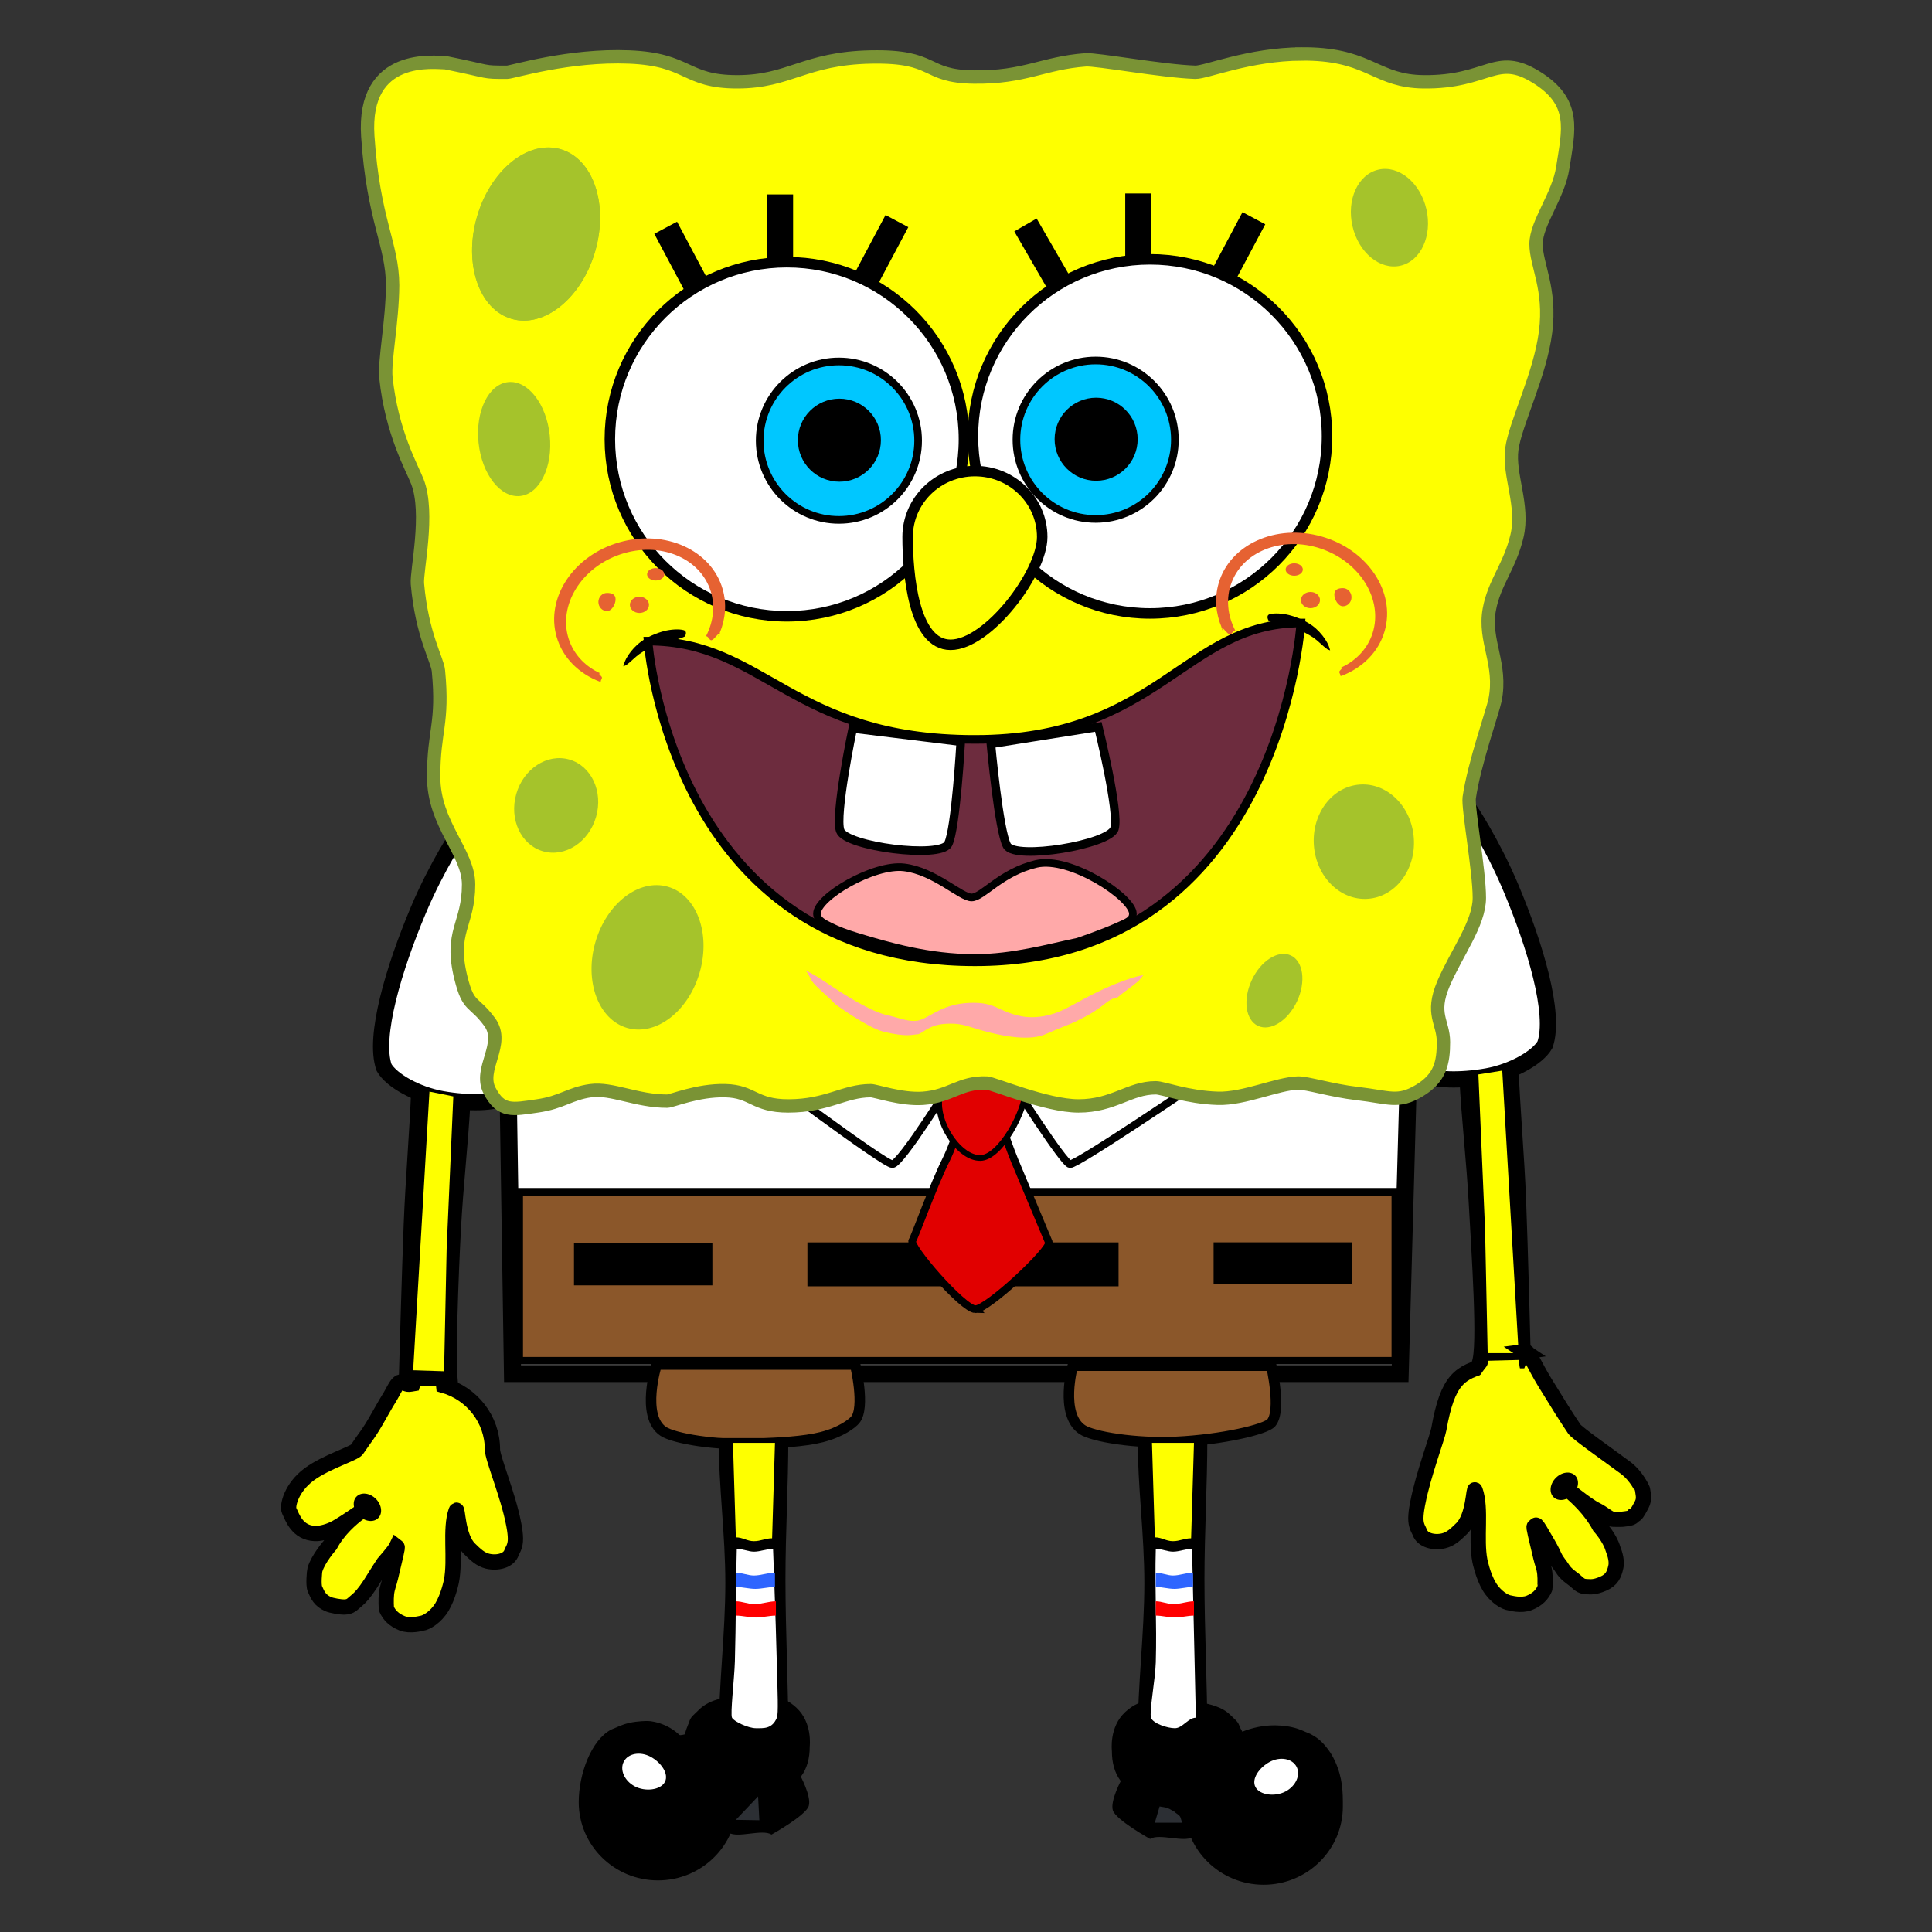 <?xml version="1.0" encoding="UTF-8" standalone="no"?>
<!-- Created with Inkscape (http://www.inkscape.org/) -->

<svg
   xmlns:dc="http://purl.org/dc/elements/1.1/"
   xmlns:cc="http://creativecommons.org/ns#"
   xmlns:rdf="http://www.w3.org/1999/02/22-rdf-syntax-ns#"
   xmlns:svg="http://www.w3.org/2000/svg"
   xmlns="http://www.w3.org/2000/svg"
   xmlns:sodipodi="http://sodipodi.sourceforge.net/DTD/sodipodi-0.dtd"
   xmlns:inkscape="http://www.inkscape.org/namespaces/inkscape"
   width="512"
   height="512"
   viewBox="0 0 512 512"
   id="svg2"
   version="1.1"
   inkscape:version="0.92.2 2405546, 2018-03-11"
   sodipodi:docname="spongebob.svg">
  <rect x="0" y="0" width="512" height="512" fill="#333333" stroke="none"/>
  <title
     id="title6011">SpongeBob</title>
  <defs
     id="defs4" />
  <sodipodi:namedview
     id="base"
     pagecolor="#ffffff"
     bordercolor="#666666"
     borderopacity="1.0"
     inkscape:pageopacity="0.0"
     inkscape:pageshadow="2"
     inkscape:zoom="4.5323727"
     inkscape:cx="353.96011"
     inkscape:cy="316.16972"
     inkscape:document-units="px"
     inkscape:current-layer="layer1"
     showgrid="false"
     units="px"
     inkscape:showpageshadow="false"
     inkscape:window-width="1920"
     inkscape:window-height="994"
     inkscape:window-x="0"
     inkscape:window-y="21"
     inkscape:window-maximized="1" />
  <g
     inkscape:label="Livello 1"
     inkscape:groupmode="layer"
     id="layer1"
     transform="translate(0,-540.362)">
    <path
       style="fill:#000000;stroke-width:0.253"
       inkscape:connector-curvature="0"
       d="m 297.19,1012.018 c 0,0 -3.035,5.565 -2.276,8.094 0.759,2.529 9.865,7.588 9.865,7.588 2.479,-1.545 8.903,1.04 11.382,-0.506 3.339,-2.082 2.732,-8.289 6.071,-10.37 z m -0.253,0.253 c 3.093,4.158 8.929,6.576 15.03,6.576 9.29,0 16.082,-3.675 16.082,-12.268 0,-1.373 1.518,-4.141 1.518,-5.944 0,-1.115 -1.012,-2.529 -1.012,-2.529 -0.329,-1.502 -1.313,-2.051 -2.529,-3.288 -3.076,-3.131 -9.862,-3.794 -14.797,-3.794 -4.391,0 -8.521,-1.131 -13.026,3.035 -4.335,4.009 -3.541,10.201 -3.541,10.37 0,2.949 0.66,5.668 2.276,7.841 z m 37.941,27.57 c 11.595,0 20.994,-9.285 20.994,-20.741 0,-3.802 0,-7.335 -2.023,-11.888 -0.807,-1.814 -1.697,-3.033 -2.529,-4.047 -1.255,-1.533 -2.497,-2.476 -4.047,-3.288 -1.998,-0.784 -2.59,-1.247 -4.806,-1.771 -2.216,-0.524 -4.763,-0.506 -4.806,-0.506 -11.595,0 -23.776,10.044 -23.776,21.5 0,11.456 9.399,20.741 20.994,20.741 z"
       class="shp1"
       id="Shoe right" />
    <path
       style="fill:#000000;stroke-width:0.253"
       inkscape:connector-curvature="0"
       d="m 187.01,1015.668 c 3.339,2.082 2.732,8.289 6.071,10.37 2.479,1.546 8.903,-1.04 11.382,0.506 0,0 9.106,-5.059 9.865,-7.588 0.759,-2.529 -2.276,-8.094 -2.276,-8.094 z m 27.57,-12.394 c 0,-0.169 0.794,-6.361 -3.541,-10.37 -4.505,-4.166 -8.635,-3.035 -13.026,-3.035 -4.935,0 -9.799,0.554 -12.875,3.685 -1.217,1.237 -2.201,1.786 -2.529,3.288 0,0 -1.416,2.866 -1.416,5.329 0,1.442 0,2.747 0,3.253 0,8.592 6.791,12.268 16.082,12.268 6.101,0 11.936,-2.418 15.03,-6.576 1.616,-2.173 2.276,-4.892 2.276,-7.841 z m -19.223,14.67 c 0,-9.46 -11.23,-12.358 -14.013,-16.297 -2.782,-3.938 -7.742,-5.203 -9.763,-5.203 -0.043,0 -2.59,-0.018 -4.806,0.506 -2.216,0.524 -2.808,0.986 -4.806,1.771 -5.312,2.782 -8.6,11.832 -8.6,19.223 0,11.456 9.399,20.741 20.994,20.741 11.595,0 20.994,-9.285 20.994,-20.741 z"
       class="shp1"
       id="Shoe left" />
    <path
       style="fill:#2c2f34;stroke-width:0.253"
       inkscape:connector-curvature="0"
       d="m 306.043,1023.4 h 7.335 c -0.417,-0.498 -0.341,-1.272 -0.759,-1.771 -0.427,-0.513 -1.09,-0.751 -1.518,-1.265 -0.521,-0.159 -0.997,-0.599 -1.518,-0.759 -0.276,-0.061 -0.483,-0.192 -0.759,-0.253 -0.483,-0.106 -1.035,-0.147 -1.518,-0.253 z"
       class="shp2"
       id="Triangle 5" />
    <path
       style="fill:#ffffff;stroke:#000000;stroke-width:4.553"
       inkscape:connector-curvature="0"
       d="m 134.551,822.223 1.272,82.129 h 235.225 l 2.276,-82.129 z"
       class="shp3"
       id="Rectangle 29" />
    <path
       style="fill:#8b572a;stroke:#000000;stroke-width:2.024"
       inkscape:connector-curvature="0"
       d="m 137.586,856.208 v 44.77 h 232.197 v -44.77 z"
       class="shp4"
       id="Rectangle 30" />
    <path
       style="fill:#ffffff;stroke:#000000;stroke-width:2.024"
       inkscape:connector-curvature="0"
       d="m 199.303,822.567 c 0,0 34.905,26.306 37.182,26.306 2.276,0 16.188,-22.511 16.188,-22.511 z"
       class="shp5"
       id="Triangle 2" />
    <path
       style="fill:#000000;stroke-width:0.253"
       inkscape:connector-curvature="0"
       d="m 213.973,869.614 v 11.635 h 82.458 v -11.635 z"
       class="shp1"
       id="Rectangle 31" />
    <path
       style="fill:#e10000;stroke:#000000;stroke-width:2.024"
       inkscape:connector-curvature="0"
       d="m 258.49,887.319 c 3.288,0 20.235,-15.935 19.476,-17.706 -0.205,-0.478 -6.576,-15.682 -9.106,-21.753 -2.529,-6.071 -5.747,-17.706 -8.883,-17.706 -3.652,0 -6.04,11.129 -9.328,17.706 -3.288,6.576 -8.448,20.842 -8.853,21.247 -1.265,1.265 13.406,18.212 16.694,18.212 z"
       class="shp6"
       id="Triangle 3" />
    <path
       style="fill:#ffffff;stroke:#000000;stroke-width:4.3"
       inkscape:connector-curvature="0"
       d="m 363.543,776.234 c 0,0 10.287,45.827 14.334,48.863 2.077,1.558 9.179,1.755 16.188,0.506 6.642,-1.184 13.368,-4.889 15.361,-8.372 2.891,-8.165 -2.653,-26.432 -9.037,-41.596 -5.018,-11.918 -11.129,-20.994 -11.129,-20.994 z"
       class="shp7"
       id="Rectangle 36" />
    <path
       style="fill:#ffffff;stroke:#000000;stroke-width:2.024"
       inkscape:connector-curvature="0"
       d="m 268.355,827.373 c 0,0 13.461,21.247 15.204,21.5 1.743,0.253 34.905,-22.259 34.905,-22.259 z"
       class="shp5"
       id="Triangle 1" />
    <path
       style="fill:#e10000;stroke:#000000;stroke-width:1.518"
       inkscape:connector-curvature="0"
       d="m 259.755,847.241 c 5.312,0 12.141,-12.5 12.141,-18.717 0,-6.217 -8.22,-9.106 -12.9,-9.106 -4.679,0 -10.118,7.188 -10.118,13.406 0,6.217 5.565,14.417 10.876,14.417 z"
       class="shp8"
       id="Oval 27" />
    <path
       style="fill:#ffffff;stroke:#000000;stroke-width:4.3"
       inkscape:connector-curvature="0"
       d="m 121.949,760.676 c 0,0 -6.111,9.075 -11.129,20.994 -6.384,15.161 -11.926,33.431 -9.037,41.596 1.993,3.483 8.719,7.188 15.361,8.372 7.009,1.25 14.111,1.052 16.188,-0.506 4.047,-3.035 14.334,-48.863 14.334,-48.863 z"
       class="shp7"
       id="Rectangle 37" />
    <path
       inkscape:connector-curvature="0"
       id="Rectangle 4"
       d="m 345.027,554.655 c -14.083,0.079 -25.462,4.945 -28.26,4.857 -8.726,-0.273 -26.154,-3.509 -29.088,-3.289 -11.316,0.845 -16.011,4.725 -29.594,4.553 -13.583,-0.172 -9.628,-5.667 -27.318,-5.311 -17.69,0.357 -21.418,6.576 -35.41,6.576 -13.993,0 -12.574,-5.911 -28.582,-6.576 -16.008,-0.665 -31.082,4.047 -32.377,4.047 -6.839,0 -3.743,8e-5 -16.289,-2.529 -2.681,0 -22.113,-2.86 -20.639,19.475 1.475,22.334 6.527,28.582 6.58,39.479 -0.056,9.627 -2.241,20.117 -1.775,24.516 1.538,14.572 6.913,23.872 8.348,27.57 3.255,8.387 -0.301,23.657 0,27.064 1.201,13.557 5.281,20.081 5.564,23.018 1.363,14.127 -1.266,15.682 -1.266,28.076 0,12.647 9.258,19.982 9.258,28.582 0,10.707 -5.119,12.406 -2.023,24.787 2.023,8.094 3.288,5.817 7.588,11.635 4.3,5.818 -3.035,12.395 0,18.213 3.035,5.818 6.08,4.98 12.648,4.047 6.569,-0.933 8.599,-3.288 14.164,-4.047 5.565,-0.759 12.14,2.781 20.234,2.781 1.275,0 8.021,-2.966 15.43,-2.781 7.409,0.185 7.588,4.047 16.693,4.047 10.37,0 14.771,-4.047 21.854,-4.047 1.295,0 8.089,2.418 13.811,2.023 7.335,-0.506 9.883,-4.35 16.947,-4.047 1.692,0.073 15.755,6.07 24.281,6.07 9.359,0 13.444,-4.807 20.488,-4.807 1.965,0 8.251,2.528 16.441,2.783 6.948,0.218 15.785,-3.903 21.246,-4.047 2.421,-0.063 8.854,1.995 15.684,2.781 8.572,0.986 10.801,2.611 16.439,-0.758 5.638,-3.369 6.426,-7.541 6.426,-12.9 0,-5.312 -3.44,-7.336 0,-15.43 3.44,-8.094 9.51,-15.934 9.51,-22.764 0,-7.188 -3.069,-23.852 -2.682,-26.559 1.265,-8.853 6.286,-23.094 6.83,-25.801 1.938,-9.619 -3.035,-15.68 -1.518,-24.027 1.305,-7.183 5.414,-11.383 7.336,-19.477 1.922,-8.094 -2.278,-16.188 -1.367,-23.018 0.911,-6.829 7.506,-19.676 8.955,-31.111 1.449,-11.435 -2.529,-17.707 -2.529,-23.271 0,-5.565 5.916,-12.72 7.082,-20.234 1.566,-10.105 3.66,-17.407 -7.082,-24.029 -10.742,-6.622 -12.605,1.481 -29.848,1.266 -12.23,-0.152 -13.961,-6.693 -29.34,-7.336 -0.961,-0.04 -1.913,-0.056 -2.852,-0.051 z"
       style="fill:#feff00;stroke:#7a9335;stroke-width:3.541" />
    <path
       style="fill:#ffffff;stroke:#000000;stroke-width:2.782"
       inkscape:connector-curvature="0"
       d="m 208.535,703.687 c 25.913,0 46.92,-21.006 46.92,-46.92 0,-25.913 -21.006,-46.92 -46.92,-46.92 -25.913,0 -46.92,21.006 -46.92,46.92 0,25.913 21.006,46.92 46.92,46.92 z"
       class="shp10"
       id="Oval 5" />
    <path
       style="fill:#00c7ff;stroke:#000000;stroke-width:2.024"
       inkscape:connector-curvature="0"
       d="m 222.32,678.14 c 11.595,0 20.994,-9.399 20.994,-20.994 0,-11.595 -9.399,-20.994 -20.994,-20.994 -11.595,0 -20.994,9.399 -20.994,20.994 0,11.595 9.399,20.994 20.994,20.994 z"
       class="shp11"
       id="Auge 1" />
    <path
       style="fill:#ffffff;stroke:#000000;stroke-width:2.782"
       inkscape:connector-curvature="0"
       d="m 304.753,702.928 c 25.913,0 46.92,-21.006 46.92,-46.92 0,-25.913 -21.006,-46.92 -46.92,-46.92 -25.913,0 -46.92,21.006 -46.92,46.92 0,25.913 21.006,46.92 46.92,46.92 z"
       class="shp10"
       id="Oval 6" />
    <path
       style="fill:#000000;stroke-width:0.253"
       inkscape:connector-curvature="0"
       d="m 298.201,591.635 v 16.947 h 6.829 v -16.947 z"
       class="shp1"
       id="Rectangle 5" />
    <path
       style="fill:#000000;stroke-width:0.253"
       inkscape:connector-curvature="0"
       d="m 329.277,596.588 -7.955,14.964 6.03,3.207 7.955,-14.964 z"
       class="shp1"
       id="Rectangle 6" />
    <path
       style="fill:#000000;stroke-width:0.253"
       inkscape:connector-curvature="0"
       d="m 268.8,601.687 8.473,14.675 5.914,-3.415 -8.473,-14.675 z"
       class="shp1"
       id="Rectangle 7" />
    <path
       style="fill:#000000;stroke-width:0.253"
       inkscape:connector-curvature="0"
       d="m 222.447,668.022 c 6.076,0 11.003,-4.927 11.003,-11.003 0,-6.076 -4.927,-11.003 -11.003,-11.003 -6.076,0 -11.003,4.927 -11.003,11.003 0,6.076 4.927,11.003 11.003,11.003 z"
       class="shp1"
       id="Oval 2" />
    <path
       style="fill:#00c7ff;stroke:#000000;stroke-width:2.024"
       inkscape:connector-curvature="0"
       d="m 290.36,677.887 c 11.595,0 20.994,-9.399 20.994,-20.994 0,-11.595 -9.399,-20.994 -20.994,-20.994 -11.595,0 -20.994,9.399 -20.994,20.994 0,11.595 9.399,20.994 20.994,20.994 z"
       class="shp11"
       id="Oval 4" />
    <path
       style="fill:#000000;stroke-width:0.253"
       inkscape:connector-curvature="0"
       d="m 290.487,667.769 c 6.076,0 11.003,-4.927 11.003,-11.003 0,-6.076 -4.927,-11.003 -11.003,-11.003 -6.076,0 -11.003,4.927 -11.003,11.003 0,6.076 4.927,11.003 11.003,11.003 z"
       class="shp1"
       id="Oval 3" />
    <path
       style="fill:#000000;stroke-width:0.253"
       inkscape:connector-curvature="0"
       d="m 165.179,716.946 0.741,-0.298 c 1.272,-0.911 2.289,-2.079 3.559,-2.99 1.179,-0.845 2.615,-1.432 3.794,-2.276 2.757,-1.351 5.469,-1.007 8.226,-2.357 0,0 0.845,-1.366 -0.384,-1.69 -1.232,-0.324 -3.362,-0.182 -5.059,0.253 -1.897,0.486 -4.93,1.611 -7.082,3.541 -1.293,1.158 -2.385,2.56 -3.035,3.794 -0.549,1.04 -0.759,2.023 -0.759,2.023 z"
       class="shp1"
       id="Rectangle 11" />
    <path
       style="fill:#000000;stroke-width:0.253"
       inkscape:connector-curvature="0"
       d="m 351.738,710.698 c -0.65,-1.234 -1.743,-2.636 -3.035,-3.794 -2.152,-1.93 -5.185,-3.055 -7.082,-3.541 -1.697,-0.435 -3.827,-0.577 -5.059,-0.253 -1.232,0.324 -0.384,1.69 -0.384,1.69 2.757,1.351 5.469,1.007 8.226,2.357 1.179,0.845 2.615,1.432 3.794,2.276 1.272,0.911 2.289,2.079 3.559,2.99 l 0.741,0.298 c 0,0 -0.21,-0.984 -0.759,-2.023 z"
       class="shp1"
       id="Rectangle 12" />
    <path
       style="fill:#000000;stroke-width:0.253"
       inkscape:connector-curvature="0"
       d="m 203.35,591.888 v 16.947 h 6.829 v -16.947 z"
       class="shp1"
       id="Rectangle 1" />
    <path
       style="fill:#000000;stroke-width:0.253"
       inkscape:connector-curvature="0"
       d="m 234.679,597.346 -7.955,14.964 6.03,3.207 7.955,-14.964 z"
       class="shp1"
       id="Rectangle 2" />
    <path
       style="fill:#000000;stroke-width:0.253"
       inkscape:connector-curvature="0"
       d="m 173.392,602.324 7.955,14.964 6.03,-3.207 -7.955,-14.964 z"
       class="shp1"
       id="Rectangle 3" />
    <path
       style="fill:#6d2c3e;stroke:#000000;stroke-width:2.276"
       inkscape:connector-curvature="0"
       d="m 258.364,736.315 c -48.691,0 -55.57,-26.053 -86.631,-26.053 0,0 5.818,84.987 86.631,84.987 80.814,0 86.378,-89.793 86.378,-89.793 -30.909,0 -37.688,30.858 -86.378,30.858 z"
       class="shp12"
       id="Rectangle 8" />
    <path
       style="fill:#ffffff;stroke:#000000;stroke-width:2.276"
       inkscape:connector-curvature="0"
       d="m 225.988,733.402 c 0,0 -4.808,22.901 -3.329,27.112 1.477,4.211 26.594,7.446 28.62,3.513 2.026,-3.931 3.329,-27.112 3.329,-27.112 z"
       class="shp13"
       id="Rectangle 9" />
    <path
       style="fill:#ffffff;stroke:#000000;stroke-width:2.276"
       inkscape:connector-curvature="0"
       d="m 262.59,737.502 c 0,0 2.112,23.124 4.272,26.981 2.16,3.86 27.15,-0.25 28.481,-4.51 1.33,-4.259 -4.272,-26.981 -4.272,-26.981 z"
       class="shp13"
       id="Rectangle 10" />
    <path
       style="fill:#ffa9a9;stroke:#000000;stroke-width:2.024"
       inkscape:connector-curvature="0"
       d="m 220.044,785.891 c 1.978,0.979 3.979,1.766 7.335,2.782 7.927,2.403 18.76,5.565 30.985,5.565 10.087,0 19.625,-2.727 27.191,-4.3 0.207,-0.043 6.425,-2.168 10.623,-4.047 2.651,-1.186 4.047,-1.654 4.047,-3.402 0,-4.292 -16.651,-15.32 -25.625,-13.183 -9.435,2.246 -14.2,8.891 -17.124,8.891 -2.858,0 -9.819,-7.009 -17.885,-7.97 -8.066,-0.961 -23.088,7.869 -23.088,12.262 0,1.728 1.917,2.6 3.541,3.402 z"
       class="shp14"
       id="Oval 7" />
    <path
       style="fill:#a5c32b;stroke-width:0.253"
       inkscape:connector-curvature="0"
       d="m 135.616,624.876 c 8.661,2.484 18.571,-5.572 22.132,-17.994 3.561,-12.422 -0.572,-24.505 -9.232,-26.988 -8.661,-2.484 -18.571,5.572 -22.132,17.994 -3.561,12.422 0.572,24.505 9.232,26.988 z"
       class="shp15"
       id="Oval 8" />
    <path
       style="fill:#feff00;stroke:#000000;stroke-width:2.782"
       inkscape:connector-curvature="0"
       d="m 251.914,711.239 c 9.849,0 24.282,-18.943 24.282,-28.582 0,-9.639 -7.983,-17.453 -17.832,-17.453 -9.849,0 -17.832,7.813 -17.832,17.453 0,9.639 1.533,28.582 11.382,28.582 z"
       class="shp16"
       id="Oval 20" />
    <path
       style="fill:#a5c32b;stroke-width:0.253"
       inkscape:connector-curvature="0"
       d="m 135.616,624.876 c 8.661,2.484 18.571,-5.572 22.132,-17.994 3.561,-12.422 -0.572,-24.505 -9.232,-26.988 -8.661,-2.484 -18.571,5.572 -22.132,17.994 -3.561,12.422 0.572,24.505 9.232,26.988 z"
       class="shp15"
       id="Oval 9" />
    <path
       style="fill:#a5c32b;stroke-width:0.253"
       inkscape:connector-curvature="0"
       d="m 137.841,671.809 c 5.211,-0.546 8.724,-7.75 7.846,-16.084 -0.875,-8.337 -5.81,-14.65 -11.021,-14.101 -5.211,0.546 -8.724,7.75 -7.846,16.084 0.875,8.337 5.81,14.65 11.02,14.101 z"
       class="shp15"
       id="Oval 13" />
    <path
       style="fill:#a5c32b;stroke-width:0.253"
       inkscape:connector-curvature="0"
       d="m 143.904,765.962 c 5.84,1.674 12.138,-2.41 14.063,-9.123 1.925,-6.713 -1.25,-13.514 -7.09,-15.189 -5.84,-1.674 -12.138,2.41 -14.063,9.123 -1.925,6.713 1.25,13.514 7.09,15.189 z"
       class="shp15"
       id="Oval 14" />
    <path
       style="fill:#a5c32b;stroke-width:0.253"
       inkscape:connector-curvature="0"
       d="m 166.234,812.784 c 7.639,2.19 16.234,-4.414 19.198,-14.751 2.964,-10.338 -0.825,-20.493 -8.463,-22.683 -7.639,-2.19 -16.234,4.414 -19.198,14.751 -2.964,10.338 0.825,20.493 8.463,22.683 z"
       class="shp15"
       id="Oval 15" />
    <path
       style="fill:#a5c32b;stroke-width:0.253"
       inkscape:connector-curvature="0"
       d="m 371.151,610.772 c 5.408,-1.25 8.476,-7.955 6.855,-14.982 -1.621,-7.027 -7.32,-11.708 -12.728,-10.462 -5.408,1.25 -8.476,7.955 -6.855,14.982 1.621,7.027 7.32,11.708 12.728,10.462 z"
       class="shp15"
       id="Oval 10" />
    <path
       style="fill:#a5c32b;stroke-width:0.253"
       inkscape:connector-curvature="0"
       d="m 362.491,778.556 c 7.315,-0.511 12.771,-7.704 12.187,-16.067 -0.584,-8.362 -6.989,-14.724 -14.304,-14.213 -7.315,0.511 -12.771,7.704 -12.187,16.067 0.584,8.362 6.989,14.724 14.304,14.213 z"
       class="shp15"
       id="Oval 11" />
    <path
       style="fill:#a5c32b;stroke-width:0.253"
       inkscape:connector-curvature="0"
       d="m 333.385,812.227 c 3.316,1.545 7.952,-1.379 10.353,-6.531 2.403,-5.152 1.662,-10.583 -1.652,-12.128 -3.316,-1.545 -7.952,1.379 -10.353,6.531 -2.403,5.152 -1.662,10.583 1.652,12.128 z"
       class="shp15"
       id="Oval 12" />
    <path
       style="fill:#e66232;stroke-width:0.253"
       inkscape:connector-curvature="0"
       d="m 327.38,707.493 c -0.008,-0.008 -0.013,-0.013 -0.013,-0.013 -0.574,-0.215 -0.943,1.227 -1.518,1.012 -0.734,-0.276 -1.373,-1.47 -2.097,-1.841 -1.561,-3.703 -1.935,-7.753 -0.812,-11.676 2.964,-10.34 15.219,-15.897 27.373,-12.412 12.154,3.485 19.6,14.691 16.636,25.031 -1.604,5.59 -5.919,9.781 -11.468,11.901 h -0.235 c 0.053,-0.433 -0.364,-0.706 -0.311,-1.138 0.03,-0.24 0.728,-0.771 0.759,-1.012 0,0 -0.106,-0.025 -0.306,-0.063 3.698,-1.697 6.635,-4.573 8.094,-8.375 3.329,-8.673 -2.271,-18.889 -12.508,-22.818 -10.236,-3.931 -21.237,-0.086 -24.565,8.587 -1.616,4.209 -1.128,8.779 0.971,12.819 z m -3.749,-0.898 c 0.041,0.015 0.081,0.033 0.124,0.056 0.116,0.276 0.238,0.549 0.367,0.82 -0.053,-0.035 -0.106,-0.071 -0.154,-0.094 -0.233,-0.493 -0.336,-0.782 -0.336,-0.782 z"
       class="shp18"
       id="Oval 17" />
    <path
       style="fill:#e66232;stroke-width:0.253"
       inkscape:connector-curvature="0"
       d="m 342.989,692.937 c 1.257,0 2.276,-0.736 2.276,-1.644 0,-0.908 -1.019,-1.644 -2.276,-1.644 -1.257,0 -2.276,0.736 -2.276,1.644 0,0.908 1.019,1.644 2.276,1.644 z m 12.9,8.094 c 1.257,0 2.276,-1.075 2.276,-2.403 0,-1.328 -1.019,-2.403 -2.276,-2.403 -1.257,0 -2.276,0.369 -2.276,1.697 0,1.328 1.019,3.109 2.276,3.109 z m -8.6,0.506 c 1.396,0 2.529,-0.964 2.529,-2.15 0,-1.186 -1.133,-2.15 -2.529,-2.15 -1.396,0 -2.529,0.964 -2.529,2.15 0,1.186 1.133,2.15 2.529,2.15 z"
       class="shp18"
       id="Oval 21" />
    <path
       style="fill:#e66232;stroke-width:0.253"
       inkscape:connector-curvature="0"
       d="m 176.033,692.557 c 0,-0.908 -1.019,-1.644 -2.276,-1.644 -1.257,0 -2.276,0.736 -2.276,1.644 0,0.908 1.019,1.644 2.276,1.644 1.257,0 2.276,-0.736 2.276,-1.644 z m -12.9,6.63 c 0,-1.328 -1.019,-1.697 -2.276,-1.697 -1.257,0 -2.276,1.075 -2.276,2.403 0,1.328 1.019,2.403 2.276,2.403 1.257,0 2.276,-1.783 2.276,-3.109 z m 8.853,1.465 c 0,-1.186 -1.133,-2.15 -2.529,-2.15 -1.396,0 -2.529,0.964 -2.529,2.15 0,1.186 1.133,2.15 2.529,2.15 1.396,0 2.529,-0.964 2.529,-2.15 z"
       class="shp18"
       id="Oval 24" />
    <path
       style="fill:#e66232;stroke-width:0.253"
       inkscape:connector-curvature="0"
       d="m 159.065,718.8 c -0.2,0.041 -0.306,0.063 -0.306,0.063 0.03,0.24 0.728,0.771 0.759,1.012 0.053,0.433 -0.364,0.706 -0.311,1.138 h -0.235 c -5.547,-2.122 -9.865,-6.313 -11.468,-11.901 -2.964,-10.34 4.482,-21.548 16.636,-25.031 12.154,-3.485 24.408,2.072 27.373,12.412 1.126,3.923 0.751,7.973 -0.812,11.676 -0.723,0.372 -1.363,1.568 -2.097,1.841 -0.574,0.215 -0.943,-1.227 -1.518,-1.012 0,0 -0.005,0.005 -0.013,0.013 2.099,-4.039 2.585,-8.613 0.971,-12.819 -3.329,-8.673 -14.326,-12.518 -24.565,-8.587 -10.236,3.931 -15.839,14.147 -12.508,22.818 1.459,3.804 4.396,6.678 8.094,8.375 z m 31.759,-10.687 c 0,0 -0.104,0.288 -0.336,0.782 -0.048,0.023 -0.101,0.058 -0.154,0.094 0.129,-0.271 0.253,-0.544 0.367,-0.82 0.041,-0.02 0.081,-0.041 0.124,-0.056 z"
       class="shp18"
       id="Oval 18" />
    <path
       style="fill:#ffa9a9;stroke-width:0.253"
       inkscape:connector-curvature="0"
       d="m 289.602,803.85 c -3.946,1.973 -7.171,4.072 -10.118,5.059 -3.852,1.29 -7.039,1.121 -8.853,0.759 -6.323,-1.265 -6.609,-3.807 -13.659,-3.541 -7.049,0.266 -10.117,3.541 -13.153,4.553 -1.887,0.63 -4.315,-0.091 -6.576,-0.759 -1.379,-0.407 -2.689,-0.61 -3.794,-1.012 -5.405,-1.965 -11.825,-6.394 -15.935,-9.106 -2.236,-1.475 -4.047,-2.276 -4.047,-2.276 1.234,1.404 1.042,2.137 2.276,3.541 1.379,1.568 4.186,3.804 5.565,5.372 0,0 8.539,6.237 12.647,7.274 6.402,1.614 8.028,0.759 9.106,0.759 1.28,0 2.835,-2.484 7.335,-2.782 1.728,-0.114 3.769,-0.154 6.576,0.759 10.118,3.288 16.545,3.513 19.982,2.023 7.588,-3.288 6.071,-2.276 10.876,-4.806 4.806,-2.529 5.901,-4.806 8.094,-4.806 1.849,-1.583 3.971,-2.969 5.818,-4.553 0.023,-0.018 1.265,-1.518 1.265,-1.518 0,0 -4.3,0.506 -13.406,5.059 z"
       class="shp19"
       id="Rectangle 28" />
    <path
       style="fill:#000000;stroke-width:0.253"
       inkscape:connector-curvature="0"
       d="m 321.616,869.598 v 11.129 h 36.676 v -11.129 z"
       class="shp1"
       id="Rectangle 32" />
    <path
       style="fill:#000000;stroke-width:0.253"
       inkscape:connector-curvature="0"
       d="m 152.112,869.867 v 11.129 h 36.676 v -11.129 z"
       class="shp1"
       id="Rectangle 33" />
    <path
       style="fill:#8b572a;stroke:#000000;stroke-width:2.782"
       inkscape:connector-curvature="0"
       d="m 310.699,902.288 c -8.269,0 -18.141,0 -26.409,0 0,0 -3.541,12.9 2.529,16.947 2.83,1.887 14.129,3.743 24.788,3.243 12.197,-0.572 23.809,-3.303 25.294,-5.059 2.782,-3.288 0,-15.131 0,-15.131 -9.268,0 -16.932,0 -26.202,0 z"
       class="shp20"
       id="Rectangle 34" />
    <path
       style="fill:#8b572a;stroke:#000000;stroke-width:2.782"
       inkscape:connector-curvature="0"
       d="m 200.418,901.99 c -8.269,0 -18.141,0 -26.409,0 0,0 -4.3,13.659 1.771,17.706 2.83,1.887 13.982,3.789 24.639,3.288 5.792,-0.273 12.627,-0.562 17.349,-1.771 5.218,-1.338 8.074,-3.632 8.853,-4.553 2.782,-3.288 0,-14.67 0,-14.67 -9.268,0 -16.932,0 -26.202,0 z"
       class="shp20"
       id="Rectangle 35" />
    <path
       style="fill:#000000;stroke-width:0.253"
       inkscape:connector-curvature="0"
       d="m 301.49,921.466 c 0,13.004 1.771,25.443 1.771,38.447 0,13.302 -1.771,27.168 -1.771,40.47 h 18.464 c 0,-13.831 -0.759,-27.651 -0.759,-41.482 0,-12.475 0.759,-24.96 0.759,-37.435 z"
       class="shp1"
       id="Rectangle 38" />
    <path
       style="fill:#feff00;stroke-width:0.253"
       inkscape:connector-curvature="0"
       d="m 305.284,922.731 0.759,25.041 c 1.869,0 2.937,1.012 4.806,1.012 1.839,0 2.967,-0.759 4.806,-0.759 l 0.759,-25.294 z"
       class="shp17"
       id="Rectangle 39" />
    <path
       style="fill:#ffffff;stroke-width:0.253"
       inkscape:connector-curvature="0"
       d="m 310.848,951.565 c -1.475,0 -3.078,-0.759 -4.553,-0.759 -0.293,10.398 0.293,19.701 0,30.1 -0.129,4.525 -1.771,13.153 -1.265,14.67 0.506,1.518 4.315,2.782 6.323,2.782 2.039,0 3.526,-2.782 5.565,-2.782 l -1.012,-44.77 c -1.73,0 -3.329,0.759 -5.059,0.759 z"
       class="shp21"
       id="Rectangle 40" />
    <path
       style="fill:#2e65ff;stroke-width:0.253"
       inkscape:connector-curvature="0"
       d="m 310.848,957.889 c -1.52,0 -3.033,-0.759 -4.553,-0.759 v 3.794 c 1.677,0 3.255,0.506 4.932,0.506 1.611,0 3.321,-0.506 4.932,-0.506 v -3.794 c -1.768,0 -3.544,0.759 -5.312,0.759 z"
       class="shp22"
       id="Rectangle 41" />
    <path
       style="fill:#ff0000;stroke-width:0.253"
       inkscape:connector-curvature="0"
       d="m 310.965,965.477 c -1.561,0 -3.109,-0.759 -4.669,-0.759 v 3.794 c 1.72,0 3.339,0.506 5.059,0.506 1.652,0 3.407,-0.506 5.059,-0.506 v -3.794 c -1.814,0 -3.635,0.759 -5.448,0.759 z"
       class="shp23"
       id="Rectangle 42" />
    <path
       style="fill:#000000;stroke-width:0.253"
       inkscape:connector-curvature="0"
       d="m 190.45,921.466 c 0,13.004 1.771,25.443 1.771,38.447 0,13.302 -1.771,27.168 -1.771,40.47 h 18.464 c 0,-13.831 -0.759,-27.651 -0.759,-41.482 0,-12.475 0.759,-24.96 0.759,-37.435 z"
       class="shp1"
       id="Rectangle 47" />
    <path
       style="fill:#feff00;stroke-width:0.253"
       inkscape:connector-curvature="0"
       d="m 194.244,922.731 0.759,25.041 c 1.869,0 2.937,1.012 4.806,1.012 1.839,0 2.967,-0.759 4.806,-0.759 l 0.759,-25.294 z"
       class="shp17"
       id="Rectangle 43" />
    <path
       style="fill:#ffffff;stroke-width:0.253"
       inkscape:connector-curvature="0"
       d="m 199.809,951.565 c -1.475,0 -3.078,-0.759 -4.553,-0.759 -0.293,10.398 -0.212,19.448 -0.506,29.847 -0.129,4.525 -1.265,13.912 -0.759,14.923 0.506,1.012 4.315,2.782 6.323,2.782 2.039,0 4.3,0.253 5.565,-2.782 0.443,-1.062 0.177,-6.809 0,-13.912 -0.326,-13.176 -1.012,-30.858 -1.012,-30.858 -1.73,0 -3.329,0.759 -5.059,0.759 z"
       class="shp21"
       id="Rectangle 44" />
    <path
       style="fill:#2e65ff;stroke-width:0.253"
       inkscape:connector-curvature="0"
       d="m 199.788,957.889 c -1.599,0 -3.187,-0.759 -4.786,-0.759 v 3.794 c 1.763,0 3.422,0.506 5.185,0.506 1.695,0 3.491,-0.506 5.185,-0.506 v -3.794 c -1.859,0 -3.726,0.759 -5.585,0.759 z"
       class="shp22"
       id="Rectangle 45" />
    <path
       style="fill:#ff0000;stroke-width:0.253"
       inkscape:connector-curvature="0"
       d="m 199.905,965.477 c -1.639,0 -3.265,-0.759 -4.902,-0.759 v 3.794 c 1.806,0 3.506,0.506 5.312,0.506 1.735,0 3.577,-0.506 5.312,-0.506 v -3.794 c -1.902,0 -3.817,0.759 -5.721,0.759 z"
       class="shp23"
       id="Rectangle 46" />
    <path
       style="fill:#ffffff;stroke-width:0.253"
       inkscape:connector-curvature="0"
       d="m 176.194,1012.604 c 1.153,-2.168 -1.047,-5.223 -3.799,-6.688 -2.755,-1.464 -5.919,-0.893 -7.072,1.275 -1.153,2.168 0.144,5.112 2.899,6.576 2.755,1.464 6.822,1.007 7.973,-1.161 z"
       class="shp21"
       id="Oval 30" />
    <path
       style="fill:#ffffff;stroke-width:0.253"
       inkscape:connector-curvature="0"
       d="m 340.687,1015.121 c 2.754,-1.464 4.052,-4.409 2.899,-6.576 -1.153,-2.168 -4.318,-2.737 -7.072,-1.275 -2.754,1.464 -4.953,4.52 -3.799,6.688 1.153,2.168 5.221,2.626 7.973,1.161 z"
       class="shp21"
       id="Oval 31" />
    <path
       style="fill:#2c2f34;stroke-width:0.253"
       inkscape:connector-curvature="0"
       d="m 195.003,1022.641 6.232,0.104 -0.331,-6.316 z"
       class="shp2"
       id="path81" />
    <path
       style="fill:#000000;stroke-width:0.253"
       inkscape:connector-curvature="0"
       d="m 180.965,1001.394 c 1.841,0 2.067,-3.303 2.15,-4.047 0.003,-0.018 0.759,2.276 -2.276,2.782 -3.035,0.506 -2.529,-1.963 -2.529,-1.265 0,0.698 0.769,2.529 2.656,2.529 z"
       class="shp1"
       id="Oval 34" />
    <path
       style="fill:#000000;stroke-width:0.253"
       inkscape:connector-curvature="0"
       d="m 386.73,825.855 c 0.63,11.719 1.9,22.175 2.529,33.894 0.645,12.007 2.466,38.017 0.728,41.601 -8.59,9.483 -1.74,4.181 -1.74,4.181 l 19.982,-0.253 c 0,0 -2.519,-3.655 -2.529,-4.047 -0.104,-4.401 -0.771,-30.102 -1.265,-42.746 -0.473,-12.111 -1.551,-23.554 -2.023,-35.664 z"
       class="shp1"
       id="Arm right" />
    <path
       style="fill:#feff00;stroke-width:0.253"
       inkscape:connector-curvature="0"
       d="m 391.788,825.097 1.771,41.229 0.759,36.17 h 8.347 l -4.553,-78.411 z"
       class="shp17"
       id="Rectangle 51" />
    <path
       style="fill:#000000;stroke-width:0.253"
       inkscape:connector-curvature="0"
       d="m 109.004,828.385 c -0.473,12.111 -1.551,24.312 -2.023,36.423 -0.44,11.281 -1.128,34.921 -1.265,40.217 -0.018,0.64 -0.347,2.332 -0.759,3.541 -0.412,1.209 -0.157,1.002 -0.506,1.771 l 18.212,0.506 c 0,0 7.449,6.154 -1.169,-3.362 -0.966,-3.958 0.018,-29.401 0.663,-41.408 0.63,-11.719 1.9,-22.175 2.529,-33.894 z"
       class="shp1"
       id="Rectangle 55" />
    <path
       style="fill:#feff00;stroke-width:0.253"
       inkscape:connector-curvature="0"
       d="m 113.81,829.649 -4.553,77.905 h 8.347 l 0.759,-36.17 1.771,-40.47 z"
       class="shp17"
       id="Rectangle 54" />
    <path
       inkscape:connector-curvature="0"
       id="Oval 37"
       d="m 109.51,905.53 c 0,0.835 0.037,1.081 -0.107,1.557 -0.191,0.034 -0.389,0.05 -0.578,0.09 -2.074,0.43 -2.365,-2.34 -4.373,1.389 -1.771,3.288 -0.954,1.517 -3.795,6.576 -3.2,5.699 -3.541,5.565 -6.07,9.359 -0.703,1.055 -8.182,3.27 -12.646,6.576 -4.793,3.549 -5.872,8.43 -5.311,9.611 0.855,1.796 2.149,5.875 6.828,6.072 1.06,0.045 2.967,-0.259 5.059,-1.266 1.528,-0.735 4.72,-2.903 6.703,-4.268 -2.134,1.58 -5.577,4.543 -7.715,8.568 0,0 -3.225,3.657 -4.047,6.576 -0.121,0.435 -0.455,4.032 0,5.059 0.751,1.692 1.292,3.048 3.541,4.047 0.863,0.382 3.236,0.793 4.301,0.758 1.715,-0.056 2.022,-0.758 3.287,-1.77 0.784,-0.627 2.026,-1.964 3.541,-4.301 0.933,-1.439 2.023,-3.288 3.541,-5.564 2.518,-2.883 3.24,-3.967 3.412,-4.336 0.025,0.02 0.062,0.037 0.131,0.037 0.293,0 -0.514,2.898 -1.713,8.094 -0.384,1.662 -0.886,2.642 -1.07,4.299 -0.182,1.621 -0.051,3.933 0,4.047 0.701,1.626 1.962,2.922 4.117,3.795 2.155,0.873 5.106,0.015 5.242,0 1.191,-0.129 3.701,-1.607 5.338,-4.301 1.702,-2.805 2.502,-6.828 2.502,-6.828 1.156,-5.881 -0.497,-13.829 1.266,-18.719 0.427,-1.184 0.278,6.922 3.541,10.119 1.53,1.497 2.87,2.827 4.805,3.287 2.547,0.607 5.606,-0.12 6.324,-2.275 0.192,-0.574 0.875,-1.381 1.012,-3.035 0.154,-1.862 -0.506,-4.807 -0.506,-4.807 -1.401,-7.323 -5.564,-17.218 -5.564,-19.477 0,-8.067 -5.477,-14.861 -12.961,-16.996 -0.088,-0.686 0.061,-0.891 0.061,-1.721 z"
       style="fill:#feff00;stroke:#000000;stroke-width:4.047" />
    <path
       style="fill:#000000;stroke-width:0.253"
       inkscape:connector-curvature="0"
       d="m 100.23,942.665 c 1.234,-1.234 0.954,-3.516 -0.625,-5.097 -1.581,-1.581 -3.862,-1.862 -5.097,-0.625 -1.234,1.234 -0.954,3.516 0.625,5.097 1.581,1.581 3.862,1.862 5.097,0.625 z"
       class="shp1"
       id="Oval 38" />
    <path
       inkscape:connector-curvature="0"
       id="Oval 40"
       d="m 404.074,898.53 c -0.494,0.067 -0.974,0.82 -1.553,2.447 h -8.203 v 1.104 c -7.419,1.95 -10.648,3.682 -13.01,17.02 -0.392,2.216 -4.163,12.154 -5.564,19.477 0,0 -0.66,2.945 -0.506,4.807 0.137,1.654 0.819,2.461 1.012,3.035 0.718,2.155 3.777,2.882 6.324,2.275 1.935,-0.46 3.274,-1.79 4.805,-3.287 3.263,-3.197 3.114,-11.303 3.541,-10.119 1.763,4.889 0.11,12.838 1.266,18.719 0,0 0.802,4.023 2.502,6.828 1.634,2.694 4.149,4.172 5.34,4.301 0.139,0.015 3.085,0.873 5.24,0 2.155,-0.873 3.417,-2.169 4.117,-3.795 0.051,-0.114 0.182,-2.426 0,-4.047 -0.185,-1.657 -0.688,-2.637 -1.07,-4.299 -1.199,-5.195 -2.002,-8.094 -1.711,-8.094 0.769,0 -0.343,-2.346 3.648,4.641 1.012,1.771 1.266,2.398 1.771,3.453 0.592,1.232 1.52,2.188 2.023,3.035 0.878,1.477 2.568,2.544 3.18,3.035 1.265,1.012 1.572,1.714 3.287,1.77 1.065,0.035 1.98,0.228 4.314,-0.771 2.335,-0.999 2.935,-2.44 3.383,-4.451 0.448,-2.011 -0.649,-4.423 -0.758,-4.805 -0.822,-2.919 -3.541,-5.906 -3.541,-5.906 -2.425,-4.566 -6.34,-8.074 -8.186,-9.572 1.396,1.105 5.407,4.255 7.174,5.107 2.092,1.007 3.541,2.529 4.553,2.529 0.708,0 1.849,0.053 2.529,0 0.519,-0.041 1.357,-0.17 1.77,-0.254 0.951,-0.19 1.266,-0.758 1.266,-0.758 0.632,-0.268 0.842,-0.578 2.023,-2.783 0.88,-1.642 0.361,-2.947 0.252,-4.047 -0.003,-0.03 -1.472,-3.537 -4.553,-5.816 -4.464,-3.306 -12.81,-9.152 -13.514,-10.207 -2.529,-3.794 -3.458,-5.26 -7.842,-12.393 -2.877,-4.679 -4.136,-8.338 -5.311,-8.178 z"
       style="fill:#feff00;stroke:#000000;stroke-width:4.047" />
    <path
       style="fill:#feff00;stroke-width:0.253"
       inkscape:connector-curvature="0"
       d="m 394.318,900.978 c 0,1.599 -0.491,1.371 -2.152,3.941 -1.654,2.33 -3.326,3.812 -3.326,4.153 l 16.486,-1.265 c 0,0 -0.349,-0.648 -0.852,-1.419 -0.235,-0.359 -0.554,-0.789 -0.797,-1.11 -0.759,-1.012 -1.126,-3.086 -1.126,-4.512 z"
       class="shp17"
       id="Rectangle 56" />
    <path
       style="fill:#000000;stroke-width:0.253"
       inkscape:connector-curvature="0"
       d="m 416.789,936.475 c 1.581,-1.581 1.862,-3.862 0.625,-5.097 -1.234,-1.234 -3.516,-0.954 -5.097,0.625 -1.581,1.581 -1.862,3.862 -0.625,5.097 1.234,1.234 3.516,0.954 5.097,-0.625 z"
       class="shp1"
       id="Oval 36" />
  </g>
</svg>
